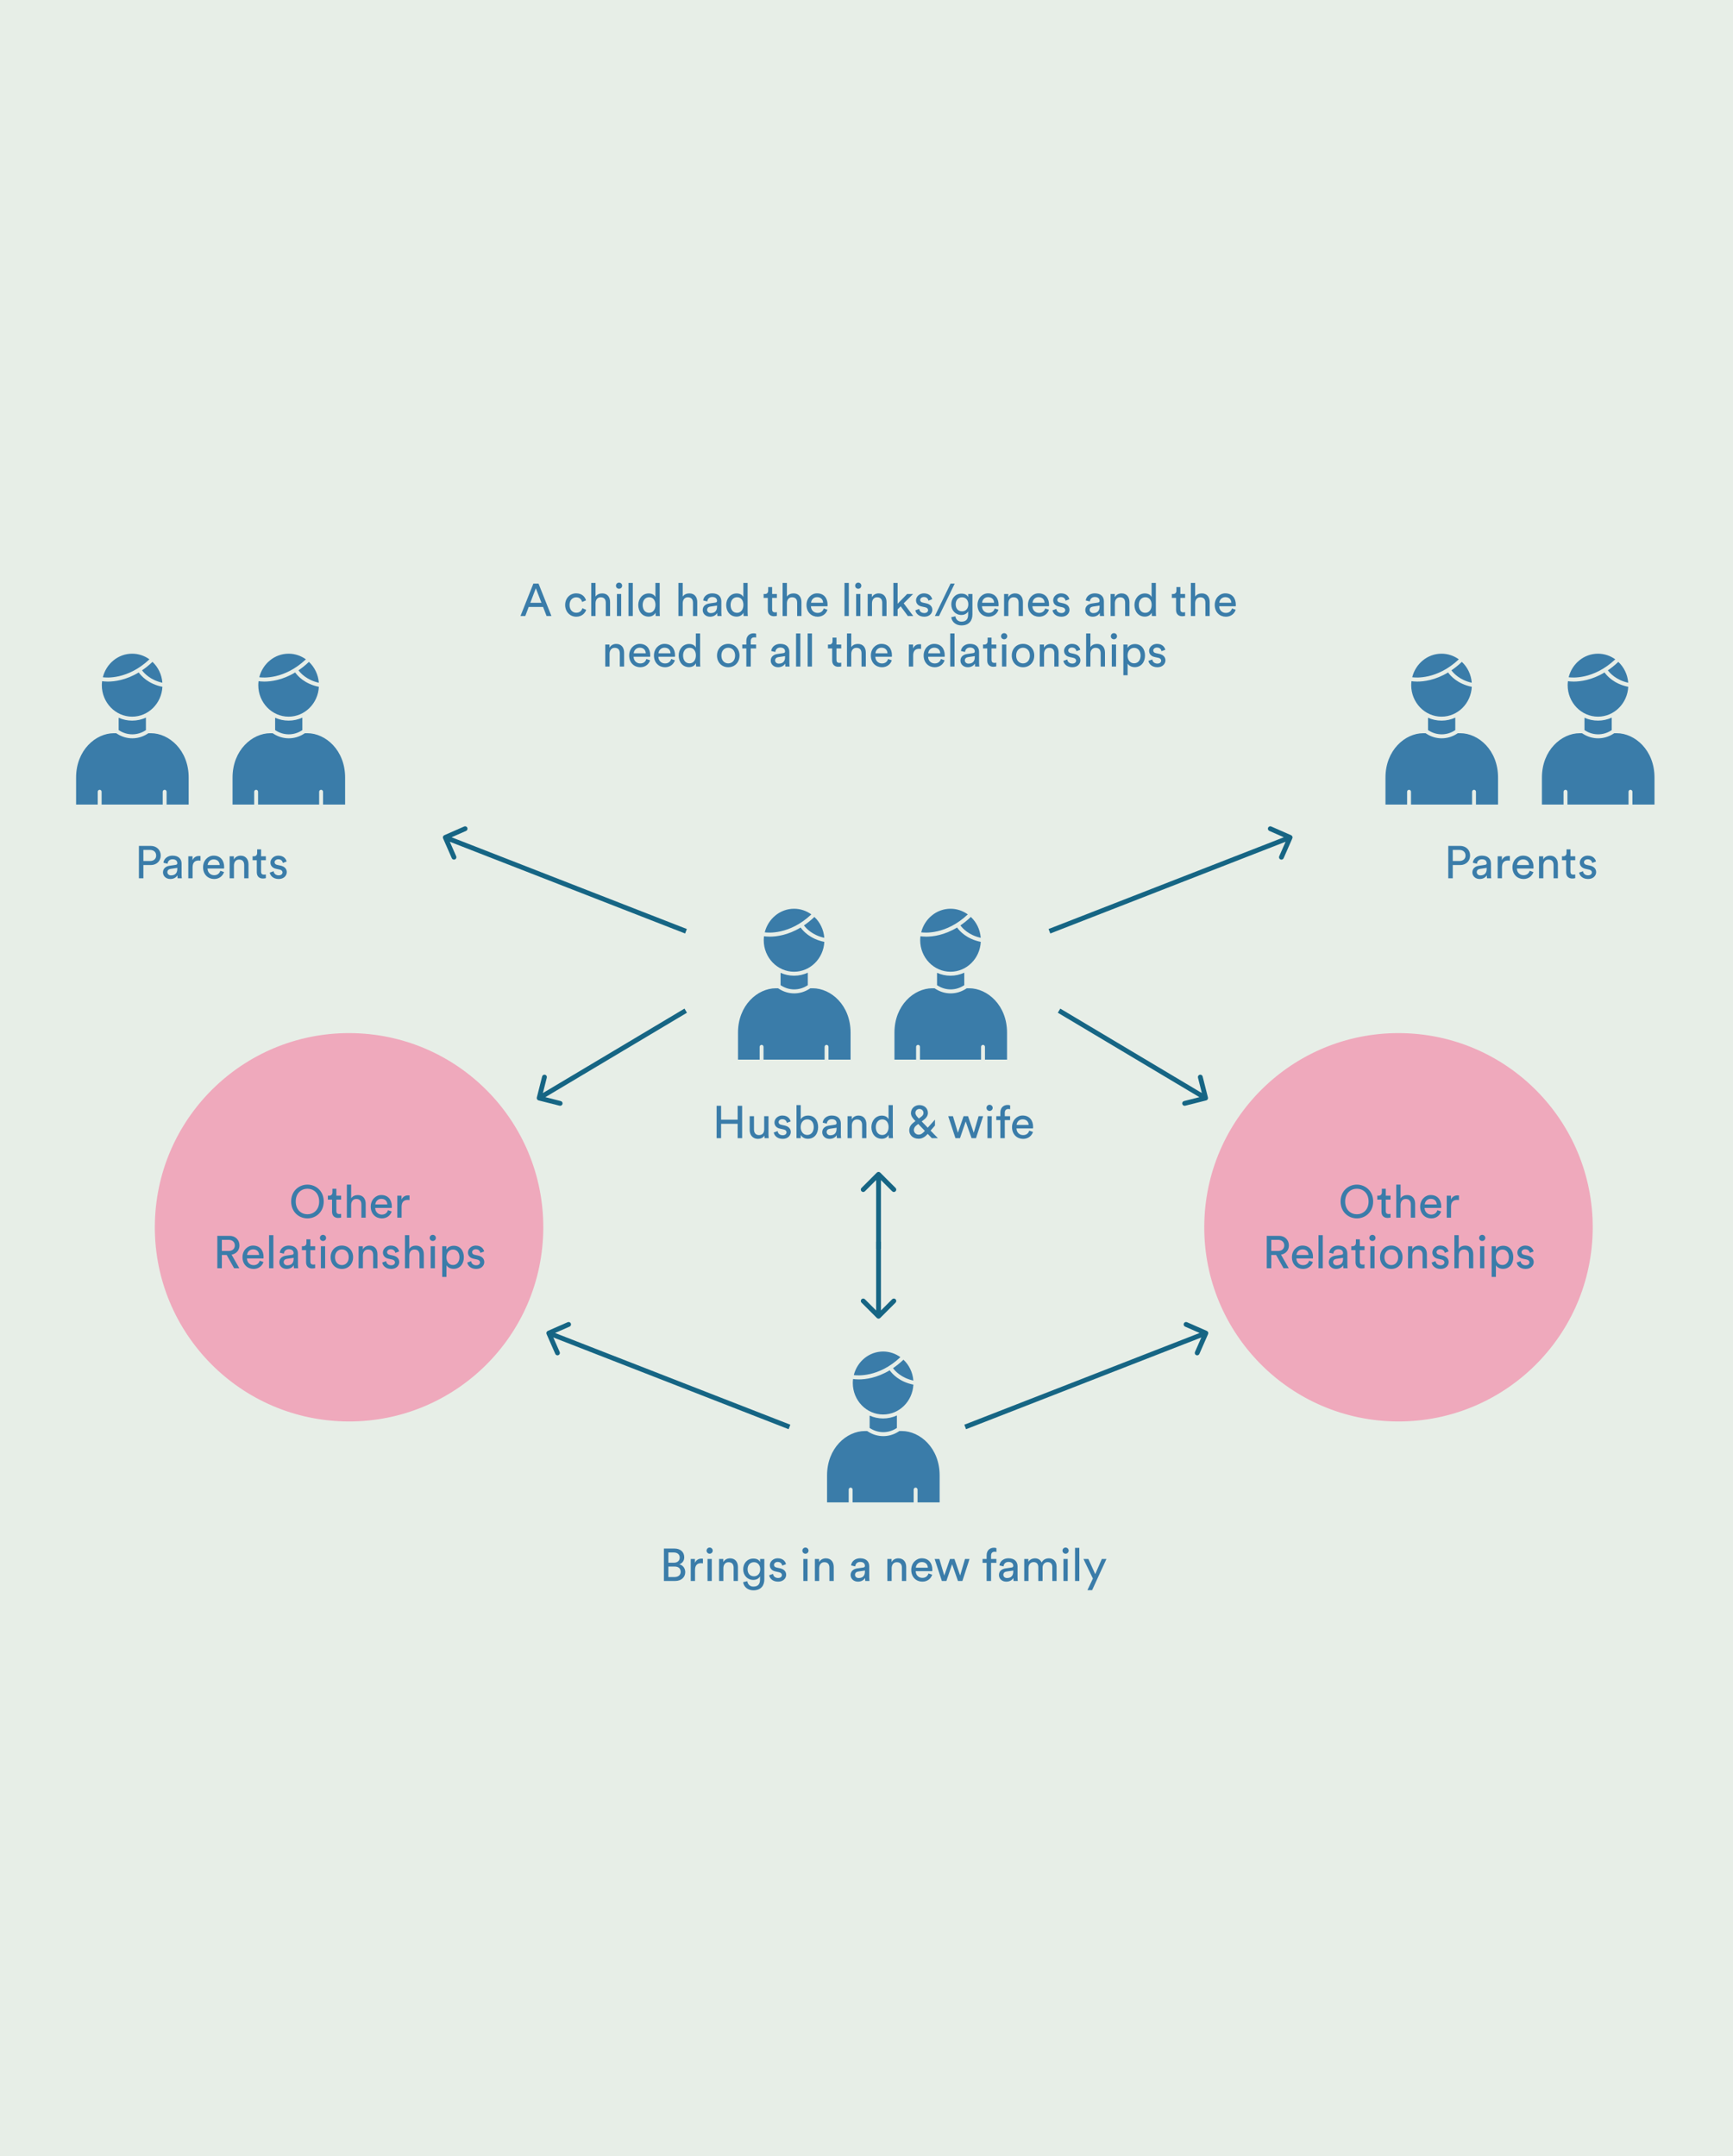 <svg width="720" height="896" viewBox="0 0 720 896" fill="none" xmlns="http://www.w3.org/2000/svg">
<rect width="720" height="896" fill="#E7EEE7"/>
<path d="M338.346 381.046C340.67 383.229 342.205 386.29 342.46 389.725C337.462 388.621 334.889 385.758 334.015 384.569C335.428 383.609 336.871 382.464 338.318 381.085C338.33 381.074 338.335 381.058 338.346 381.046ZM329.907 377.651C332.575 377.651 335.047 378.522 337.086 379.996C328.003 388.562 318.977 387.629 317.725 387.449C319.135 381.823 324.054 377.651 329.907 377.651ZM317.307 390.737C317.307 390.172 317.353 389.619 317.42 389.073C317.747 389.128 318.578 389.241 319.805 389.241C322.577 389.241 327.33 388.648 332.636 385.452C333.621 386.848 336.57 390.231 342.476 391.413C342.133 398.313 336.636 403.822 329.907 403.822C322.959 403.823 317.307 397.952 317.307 390.737ZM329.907 405.474C331.94 405.474 333.87 405.023 335.62 404.223V409.415L335.37 409.574C332.054 411.685 327.93 411.696 324.606 409.603L324.303 409.412V404.277C326.025 405.045 327.918 405.474 329.907 405.474ZM353.384 440.349H344.212V435.035C344.212 434.579 343.85 434.209 343.404 434.209C342.958 434.209 342.596 434.579 342.596 435.035V440.349H317.22V435.035C317.22 434.579 316.858 434.209 316.412 434.209C315.966 434.209 315.604 434.579 315.604 435.035V440.349H306.616V429.122C306.616 417.742 314.772 410.698 322.329 410.698H323.267L323.759 411.008C325.676 412.215 327.821 412.818 329.966 412.818C332.132 412.818 334.298 412.204 336.227 410.975L336.661 410.698H337.677C345.231 410.698 353.384 417.74 353.384 429.116V440.349H353.384Z" fill="#3A7CA9"/>
<path d="M403.346 381.046C405.67 383.229 407.205 386.29 407.46 389.725C402.462 388.621 399.889 385.758 399.015 384.569C400.428 383.609 401.871 382.464 403.318 381.085C403.33 381.074 403.335 381.058 403.346 381.046ZM394.907 377.651C397.575 377.651 400.047 378.522 402.086 379.996C393.003 388.562 383.977 387.629 382.725 387.449C384.135 381.823 389.054 377.651 394.907 377.651ZM382.307 390.737C382.307 390.172 382.353 389.619 382.42 389.073C382.747 389.128 383.578 389.241 384.805 389.241C387.577 389.241 392.33 388.648 397.636 385.452C398.621 386.848 401.57 390.231 407.476 391.413C407.133 398.313 401.636 403.822 394.907 403.822C387.959 403.823 382.307 397.952 382.307 390.737ZM394.907 405.474C396.94 405.474 398.87 405.023 400.62 404.223V409.415L400.37 409.574C397.054 411.685 392.93 411.696 389.606 409.603L389.303 409.412V404.277C391.025 405.045 392.918 405.474 394.907 405.474ZM418.384 440.349H409.212V435.035C409.212 434.579 408.85 434.209 408.404 434.209C407.958 434.209 407.596 434.579 407.596 435.035V440.349H382.22V435.035C382.22 434.579 381.858 434.209 381.412 434.209C380.966 434.209 380.604 434.579 380.604 435.035V440.349H371.616V429.122C371.616 417.742 379.772 410.698 387.329 410.698H388.267L388.759 411.008C390.676 412.215 392.821 412.818 394.966 412.818C397.132 412.818 399.298 412.204 401.227 410.975L401.661 410.698H402.677C410.231 410.698 418.384 417.74 418.384 429.116V440.349H418.384Z" fill="#3A7CA9"/>
<path d="M147.384 429.362C102.836 428.057 65.666 463.113 64.362 507.66C63.057 552.208 98.113 589.378 142.66 590.682C187.208 591.987 224.378 556.931 225.682 512.384C226.987 467.836 191.931 430.666 147.384 429.362Z" fill="#EFA9BC"/>
<path d="M583.384 429.362C538.836 428.057 501.666 463.113 500.362 507.66C499.057 552.208 534.113 589.378 578.66 590.682C623.208 591.987 660.378 556.931 661.682 512.384C662.987 467.836 627.931 430.666 583.384 429.362Z" fill="#EFA9BC"/>
<path d="M122.869 499.299C122.869 495.784 125.225 493.998 127.733 493.998C130.241 493.998 132.597 495.784 132.597 499.299C132.597 502.814 130.241 504.619 127.733 504.619C125.225 504.619 122.869 502.814 122.869 499.299ZM120.969 499.299C120.969 503.802 124.351 506.329 127.733 506.329C131.115 506.329 134.497 503.802 134.497 499.299C134.497 494.796 131.115 492.288 127.733 492.288C124.351 492.288 120.969 494.796 120.969 499.299ZM139.744 494.017H138.11V495.499C138.11 496.297 137.692 496.905 136.704 496.905H136.21V498.52H137.958V503.536C137.958 505.189 138.946 506.139 140.504 506.139C141.112 506.139 141.568 506.025 141.72 505.968V504.448C141.568 504.486 141.245 504.524 141.017 504.524C140.086 504.524 139.744 504.106 139.744 503.27V498.52H141.72V496.905H139.744V494.017ZM145.889 500.667C145.927 499.318 146.649 498.254 148.017 498.254C149.613 498.254 150.145 499.28 150.145 500.553V506.044H151.931V500.249C151.931 498.216 150.848 496.639 148.663 496.639C147.618 496.639 146.554 497 145.889 497.969V492.288H144.103V506.044H145.889V500.667ZM155.931 500.534C156.007 499.356 156.919 498.197 158.42 498.197C160.035 498.197 160.89 499.223 160.928 500.534H155.931ZM161.194 502.909C160.852 503.935 160.111 504.752 158.629 504.752C157.09 504.752 155.912 503.612 155.874 501.978H162.752C162.771 501.864 162.79 501.636 162.79 501.408C162.79 498.558 161.213 496.62 158.401 496.62C156.102 496.62 154.031 498.577 154.031 501.446C154.031 504.543 156.178 506.329 158.629 506.329C160.757 506.329 162.22 505.056 162.733 503.441L161.194 502.909ZM170.143 496.81C170.048 496.791 169.801 496.753 169.554 496.753C168.623 496.753 167.483 497.095 166.818 498.501V496.905H165.07V506.044H166.856V501.465C166.856 499.451 167.863 498.653 169.364 498.653C169.611 498.653 169.877 498.672 170.143 498.71V496.81ZM97.263 527.044H99.429L96.218 521.401C98.251 521.021 99.486 519.52 99.486 517.582C99.486 515.359 97.909 513.573 95.363 513.573H90.29V527.044H92.171V521.534H94.185L97.263 527.044ZM92.171 519.862V515.245H95.021C96.541 515.245 97.567 516.157 97.567 517.582C97.567 518.969 96.541 519.862 95.021 519.862H92.171ZM102.652 521.534C102.728 520.356 103.64 519.197 105.141 519.197C106.756 519.197 107.611 520.223 107.649 521.534H102.652ZM107.915 523.909C107.573 524.935 106.832 525.752 105.35 525.752C103.811 525.752 102.633 524.612 102.595 522.978H109.473C109.492 522.864 109.511 522.636 109.511 522.408C109.511 519.558 107.934 517.62 105.122 517.62C102.823 517.62 100.752 519.577 100.752 522.446C100.752 525.543 102.899 527.329 105.35 527.329C107.478 527.329 108.941 526.056 109.454 524.441L107.915 523.909ZM113.577 527.044V513.288H111.791V527.044H113.577ZM116.045 524.593C116.045 526.037 117.242 527.329 119.104 527.329C120.738 527.329 121.65 526.455 122.049 525.809C122.049 526.474 122.106 526.816 122.144 527.044H123.892C123.854 526.816 123.778 526.341 123.778 525.543V520.964C123.778 519.178 122.714 517.62 119.978 517.62C118.002 517.62 116.425 518.836 116.235 520.584L117.945 520.983C118.059 519.919 118.762 519.14 120.016 519.14C121.403 519.14 121.992 519.881 121.992 520.774C121.992 521.097 121.84 521.382 121.289 521.458L118.819 521.819C117.242 522.047 116.045 522.959 116.045 524.593ZM119.351 525.828C118.439 525.828 117.869 525.182 117.869 524.498C117.869 523.681 118.439 523.244 119.199 523.13L121.992 522.712V523.13C121.992 525.125 120.814 525.828 119.351 525.828ZM128.954 515.017H127.32V516.499C127.32 517.297 126.902 517.905 125.914 517.905H125.42V519.52H127.168V524.536C127.168 526.189 128.156 527.139 129.714 527.139C130.322 527.139 130.778 527.025 130.93 526.968V525.448C130.778 525.486 130.455 525.524 130.227 525.524C129.296 525.524 128.954 525.106 128.954 524.27V519.52H130.93V517.905H128.954V515.017ZM135.081 527.044V517.905H133.314V527.044H135.081ZM132.915 514.447C132.915 515.15 133.485 515.72 134.188 515.72C134.91 515.72 135.48 515.15 135.48 514.447C135.48 513.725 134.91 513.155 134.188 513.155C133.485 513.155 132.915 513.725 132.915 514.447ZM142.034 525.733C140.514 525.733 139.184 524.593 139.184 522.465C139.184 520.356 140.514 519.216 142.034 519.216C143.554 519.216 144.884 520.356 144.884 522.465C144.884 524.593 143.554 525.733 142.034 525.733ZM142.034 517.62C139.298 517.62 137.36 519.691 137.36 522.465C137.36 525.258 139.298 527.329 142.034 527.329C144.77 527.329 146.708 525.258 146.708 522.465C146.708 519.691 144.77 517.62 142.034 517.62ZM150.779 521.762C150.779 520.375 151.501 519.254 152.907 519.254C154.503 519.254 155.035 520.28 155.035 521.553V527.044H156.821V521.249C156.821 519.216 155.738 517.639 153.553 517.639C152.489 517.639 151.406 518.076 150.741 519.216V517.905H148.993V527.044H150.779V521.762ZM158.807 524.669C158.959 525.714 160.023 527.329 162.531 527.329C164.792 527.329 165.875 525.79 165.875 524.498C165.875 523.149 165.001 522.142 163.348 521.781L161.866 521.458C161.163 521.306 160.821 520.907 160.821 520.356C160.821 519.729 161.429 519.14 162.341 519.14C163.785 519.14 164.165 520.185 164.241 520.66L165.818 520.071C165.628 519.254 164.849 517.62 162.341 517.62C160.555 517.62 159.092 518.95 159.092 520.508C159.092 521.8 159.947 522.769 161.372 523.073L162.93 523.415C163.69 523.586 164.108 524.023 164.108 524.593C164.108 525.239 163.557 525.809 162.55 525.809C161.258 525.809 160.536 525.049 160.422 524.099L158.807 524.669ZM170.038 521.667C170.076 520.318 170.798 519.254 172.166 519.254C173.762 519.254 174.294 520.28 174.294 521.553V527.044H176.08V521.249C176.08 519.216 174.997 517.639 172.812 517.639C171.767 517.639 170.703 518 170.038 518.969V513.288H168.252V527.044H170.038V521.667ZM180.688 527.044V517.905H178.921V527.044H180.688ZM178.522 514.447C178.522 515.15 179.092 515.72 179.795 515.72C180.517 515.72 181.087 515.15 181.087 514.447C181.087 513.725 180.517 513.155 179.795 513.155C179.092 513.155 178.522 513.725 178.522 514.447ZM185.494 530.654V525.809C185.988 526.626 187.052 527.291 188.458 527.291C191.137 527.291 192.714 525.182 192.714 522.465C192.714 519.805 191.251 517.696 188.515 517.696C187.033 517.696 185.95 518.418 185.456 519.33V517.905H183.727V530.654H185.494ZM190.89 522.465C190.89 524.346 189.845 525.695 188.192 525.695C186.558 525.695 185.475 524.346 185.475 522.465C185.475 520.641 186.558 519.273 188.192 519.273C189.864 519.273 190.89 520.641 190.89 522.465ZM194.135 524.669C194.287 525.714 195.351 527.329 197.859 527.329C200.12 527.329 201.203 525.79 201.203 524.498C201.203 523.149 200.329 522.142 198.676 521.781L197.194 521.458C196.491 521.306 196.149 520.907 196.149 520.356C196.149 519.729 196.757 519.14 197.669 519.14C199.113 519.14 199.493 520.185 199.569 520.66L201.146 520.071C200.956 519.254 200.177 517.62 197.669 517.62C195.883 517.62 194.42 518.95 194.42 520.508C194.42 521.8 195.275 522.769 196.7 523.073L198.258 523.415C199.018 523.586 199.436 524.023 199.436 524.593C199.436 525.239 198.885 525.809 197.878 525.809C196.586 525.809 195.864 525.049 195.75 524.099L194.135 524.669Z" fill="#3A7CA9"/>
<path d="M308.33 473V459.529H306.468V465.286H299.59V459.529H297.728V473H299.59V467.015H306.468V473H308.33ZM317.588 471.898C317.588 472.278 317.626 472.791 317.664 473H319.374C319.336 472.677 319.279 472.031 319.279 471.309V463.861H317.493V469.371C317.493 470.758 316.771 471.708 315.327 471.708C313.826 471.708 313.256 470.606 313.256 469.352V463.861H311.47V469.618C311.47 471.689 312.762 473.285 314.89 473.285C315.954 473.285 317.094 472.848 317.588 471.898ZM321.472 470.625C321.624 471.67 322.688 473.285 325.196 473.285C327.457 473.285 328.54 471.746 328.54 470.454C328.54 469.105 327.666 468.098 326.013 467.737L324.531 467.414C323.828 467.262 323.486 466.863 323.486 466.312C323.486 465.685 324.094 465.096 325.006 465.096C326.45 465.096 326.83 466.141 326.906 466.616L328.483 466.027C328.293 465.21 327.514 463.576 325.006 463.576C323.22 463.576 321.757 464.906 321.757 466.464C321.757 467.756 322.612 468.725 324.037 469.029L325.595 469.371C326.355 469.542 326.773 469.979 326.773 470.549C326.773 471.195 326.222 471.765 325.215 471.765C323.923 471.765 323.201 471.005 323.087 470.055L321.472 470.625ZM332.684 473V471.67C333.254 472.658 334.299 473.247 335.648 473.247C338.365 473.247 339.904 471.1 339.904 468.383C339.904 465.723 338.479 463.595 335.705 463.595C334.185 463.595 333.121 464.336 332.684 465.153V459.244H330.917V473H332.684ZM338.08 468.383C338.08 470.359 337.016 471.651 335.382 471.651C333.805 471.651 332.665 470.359 332.665 468.383C332.665 466.407 333.805 465.172 335.382 465.172C337.035 465.172 338.08 466.407 338.08 468.383ZM341.61 470.549C341.61 471.993 342.807 473.285 344.669 473.285C346.303 473.285 347.215 472.411 347.614 471.765C347.614 472.43 347.671 472.772 347.709 473H349.457C349.419 472.772 349.343 472.297 349.343 471.499V466.92C349.343 465.134 348.279 463.576 345.543 463.576C343.567 463.576 341.99 464.792 341.8 466.54L343.51 466.939C343.624 465.875 344.327 465.096 345.581 465.096C346.968 465.096 347.557 465.837 347.557 466.73C347.557 467.053 347.405 467.338 346.854 467.414L344.384 467.775C342.807 468.003 341.61 468.915 341.61 470.549ZM344.916 471.784C344.004 471.784 343.434 471.138 343.434 470.454C343.434 469.637 344.004 469.2 344.764 469.086L347.557 468.668V469.086C347.557 471.081 346.379 471.784 344.916 471.784ZM353.911 467.718C353.911 466.331 354.633 465.21 356.039 465.21C357.635 465.21 358.167 466.236 358.167 467.509V473H359.953V467.205C359.953 465.172 358.87 463.595 356.685 463.595C355.621 463.595 354.538 464.032 353.873 465.172V463.861H352.125V473H353.911V467.718ZM363.858 468.402C363.858 466.521 364.922 465.191 366.556 465.191C368.19 465.191 369.178 466.483 369.178 468.364C369.178 470.245 368.171 471.67 366.537 471.67C364.827 471.67 363.858 470.283 363.858 468.402ZM369.197 471.765C369.197 472.316 369.254 472.791 369.292 473H371.021C371.002 472.848 370.926 472.183 370.926 471.309V459.244H369.159V465.153C368.855 464.412 367.981 463.614 366.366 463.614C363.782 463.614 362.034 465.818 362.034 468.402C362.034 471.119 363.687 473.247 366.366 473.247C367.791 473.247 368.76 472.487 369.197 471.613V471.765ZM387.15 473H389.677L386.618 469.846L388.442 467.737V465.286L385.44 468.63L382.932 466.027L383.616 465.514C384.566 464.811 385.516 463.861 385.516 462.531C385.516 460.517 383.977 459.244 381.944 459.244C380.272 459.244 378.467 460.422 378.467 462.607C378.467 463.918 379.455 464.944 380.082 465.609L380.329 465.875L380.139 466.027C378.714 467.091 377.764 468.041 377.764 469.789C377.764 471.518 379.113 473.228 381.659 473.228C383.16 473.228 384.338 472.449 385.44 471.214L387.15 473ZM381.678 471.518C380.443 471.518 379.683 470.549 379.683 469.637C379.683 468.706 380.177 468.098 380.823 467.604L381.507 467.091L384.243 469.96L384.186 470.036C383.445 470.853 382.704 471.518 381.678 471.518ZM380.31 462.493C380.31 461.429 381.184 460.84 381.963 460.84C382.951 460.84 383.673 461.581 383.673 462.474C383.673 463.044 383.464 463.557 382.666 464.146L381.754 464.83L381.336 464.374C380.899 463.918 380.31 463.253 380.31 462.493ZM400.34 463.861L397.965 470.739L395.913 463.861H393.956L396.958 473H398.839L401.214 466.046L403.646 473H405.489L408.453 463.861H406.572L404.558 470.739L402.183 463.861H400.34ZM412.024 473V463.861H410.257V473H412.024ZM409.858 460.403C409.858 461.106 410.428 461.676 411.131 461.676C411.853 461.676 412.423 461.106 412.423 460.403C412.423 459.681 411.853 459.111 411.131 459.111C410.428 459.111 409.858 459.681 409.858 460.403ZM419.661 465.476V463.861H417.457V462.417C417.457 461.163 418.274 460.859 418.901 460.859C419.357 460.859 419.585 460.935 419.68 460.973V459.377C419.604 459.32 419.224 459.187 418.616 459.187C416.963 459.187 415.614 460.289 415.614 462.322V463.861H413.923V465.476H415.614V473H417.457V465.476H419.661ZM422.364 467.49C422.44 466.312 423.352 465.153 424.853 465.153C426.468 465.153 427.323 466.179 427.361 467.49H422.364ZM427.627 469.865C427.285 470.891 426.544 471.708 425.062 471.708C423.523 471.708 422.345 470.568 422.307 468.934H429.185C429.204 468.82 429.223 468.592 429.223 468.364C429.223 465.514 427.646 463.576 424.834 463.576C422.535 463.576 420.464 465.533 420.464 468.402C420.464 471.499 422.611 473.285 425.062 473.285C427.19 473.285 428.653 472.012 429.166 470.397L427.627 469.865Z" fill="#3A7CA9"/>
<path d="M275.825 643.529V657H280.537C283.007 657 284.698 655.461 284.698 653.333C284.698 651.832 283.805 650.464 282.266 650.084C283.444 649.647 284.28 648.621 284.28 647.177C284.28 645.049 282.779 643.529 280.214 643.529H275.825ZM277.687 649.419V645.163H279.929C281.468 645.163 282.399 645.999 282.399 647.272C282.399 648.526 281.506 649.419 280.005 649.419H277.687ZM277.687 655.366V651.015H280.347C281.981 651.015 282.798 651.927 282.798 653.219C282.798 654.53 281.772 655.366 280.271 655.366H277.687ZM292.045 647.766C291.95 647.747 291.703 647.709 291.456 647.709C290.525 647.709 289.385 648.051 288.72 649.457V647.861H286.972V657H288.758V652.421C288.758 650.407 289.765 649.609 291.266 649.609C291.513 649.609 291.779 649.628 292.045 649.666V647.766ZM295.716 657V647.861H293.949V657H295.716ZM293.55 644.403C293.55 645.106 294.12 645.676 294.823 645.676C295.545 645.676 296.115 645.106 296.115 644.403C296.115 643.681 295.545 643.111 294.823 643.111C294.12 643.111 293.55 643.681 293.55 644.403ZM300.54 651.718C300.54 650.331 301.262 649.21 302.668 649.21C304.264 649.21 304.796 650.236 304.796 651.509V657H306.582V651.205C306.582 649.172 305.499 647.595 303.314 647.595C302.25 647.595 301.167 648.032 300.502 649.172V647.861H298.754V657H300.54V651.718ZM308.758 657.494C308.986 659.451 310.696 660.895 312.976 660.895C316.415 660.895 317.555 658.634 317.555 656.316V647.861H315.788V649.134C315.332 648.222 314.382 647.69 312.976 647.69C310.468 647.69 308.777 649.666 308.777 652.136C308.777 654.72 310.544 656.563 312.976 656.563C314.344 656.563 315.332 655.898 315.769 655.062V656.373C315.769 658.349 314.895 659.337 312.976 659.337C311.589 659.337 310.62 658.368 310.487 657.095L308.758 657.494ZM313.242 655.062C311.627 655.062 310.601 653.922 310.601 652.136C310.601 650.369 311.665 649.21 313.242 649.21C314.781 649.21 315.845 650.369 315.845 652.136C315.845 653.903 314.781 655.062 313.242 655.062ZM319.553 654.625C319.705 655.67 320.769 657.285 323.277 657.285C325.538 657.285 326.621 655.746 326.621 654.454C326.621 653.105 325.747 652.098 324.094 651.737L322.612 651.414C321.909 651.262 321.567 650.863 321.567 650.312C321.567 649.685 322.175 649.096 323.087 649.096C324.531 649.096 324.911 650.141 324.987 650.616L326.564 650.027C326.374 649.21 325.595 647.576 323.087 647.576C321.301 647.576 319.838 648.906 319.838 650.464C319.838 651.756 320.693 652.725 322.118 653.029L323.676 653.371C324.436 653.542 324.854 653.979 324.854 654.549C324.854 655.195 324.303 655.765 323.296 655.765C322.004 655.765 321.282 655.005 321.168 654.055L319.553 654.625ZM335.516 657V647.861H333.749V657H335.516ZM333.35 644.403C333.35 645.106 333.92 645.676 334.623 645.676C335.345 645.676 335.915 645.106 335.915 644.403C335.915 643.681 335.345 643.111 334.623 643.111C333.92 643.111 333.35 643.681 333.35 644.403ZM340.34 651.718C340.34 650.331 341.062 649.21 342.468 649.21C344.064 649.21 344.596 650.236 344.596 651.509V657H346.382V651.205C346.382 649.172 345.299 647.595 343.114 647.595C342.05 647.595 340.967 648.032 340.302 649.172V647.861H338.554V657H340.34V651.718ZM353.403 654.549C353.403 655.993 354.6 657.285 356.462 657.285C358.096 657.285 359.008 656.411 359.407 655.765C359.407 656.43 359.464 656.772 359.502 657H361.25C361.212 656.772 361.136 656.297 361.136 655.499V650.92C361.136 649.134 360.072 647.576 357.336 647.576C355.36 647.576 353.783 648.792 353.593 650.54L355.303 650.939C355.417 649.875 356.12 649.096 357.374 649.096C358.761 649.096 359.35 649.837 359.35 650.73C359.35 651.053 359.198 651.338 358.647 651.414L356.177 651.775C354.6 652.003 353.403 652.915 353.403 654.549ZM356.709 655.784C355.797 655.784 355.227 655.138 355.227 654.454C355.227 653.637 355.797 653.2 356.557 653.086L359.35 652.668V653.086C359.35 655.081 358.172 655.784 356.709 655.784ZM370.454 651.718C370.454 650.331 371.176 649.21 372.582 649.21C374.178 649.21 374.71 650.236 374.71 651.509V657H376.496V651.205C376.496 649.172 375.413 647.595 373.228 647.595C372.164 647.595 371.081 648.032 370.416 649.172V647.861H368.668V657H370.454V651.718ZM380.496 651.49C380.572 650.312 381.484 649.153 382.985 649.153C384.6 649.153 385.455 650.179 385.493 651.49H380.496ZM385.759 653.865C385.417 654.891 384.676 655.708 383.194 655.708C381.655 655.708 380.477 654.568 380.439 652.934H387.317C387.336 652.82 387.355 652.592 387.355 652.364C387.355 649.514 385.778 647.576 382.966 647.576C380.667 647.576 378.596 649.533 378.596 652.402C378.596 655.499 380.743 657.285 383.194 657.285C385.322 657.285 386.785 656.012 387.298 654.397L385.759 653.865ZM394.691 647.861L392.316 654.739L390.264 647.861H388.307L391.309 657H393.19L395.565 650.046L397.997 657H399.84L402.804 647.861H400.923L398.909 654.739L396.534 647.861H394.691ZM413.957 649.476V647.861H411.753V646.417C411.753 645.163 412.57 644.859 413.197 644.859C413.653 644.859 413.881 644.935 413.976 644.973V643.377C413.9 643.32 413.52 643.187 412.912 643.187C411.259 643.187 409.91 644.289 409.91 646.322V647.861H408.219V649.476H409.91V657H411.753V649.476H413.957ZM415.023 654.549C415.023 655.993 416.22 657.285 418.082 657.285C419.716 657.285 420.628 656.411 421.027 655.765C421.027 656.43 421.084 656.772 421.122 657H422.87C422.832 656.772 422.756 656.297 422.756 655.499V650.92C422.756 649.134 421.692 647.576 418.956 647.576C416.98 647.576 415.403 648.792 415.213 650.54L416.923 650.939C417.037 649.875 417.74 649.096 418.994 649.096C420.381 649.096 420.97 649.837 420.97 650.73C420.97 651.053 420.818 651.338 420.267 651.414L417.797 651.775C416.22 652.003 415.023 652.915 415.023 654.549ZM418.329 655.784C417.417 655.784 416.847 655.138 416.847 654.454C416.847 653.637 417.417 653.2 418.177 653.086L420.97 652.668V653.086C420.97 655.081 419.792 655.784 418.329 655.784ZM427.306 657V651.49C427.306 650.122 428.161 649.172 429.434 649.172C430.802 649.172 431.372 650.084 431.372 651.262V657H433.158V651.471C433.158 650.16 434.013 649.172 435.267 649.172C436.616 649.172 437.205 650.065 437.205 651.262V657H438.972V651.072C438.972 648.678 437.414 647.595 435.818 647.595C434.659 647.595 433.481 648.013 432.759 649.324C432.265 648.146 431.163 647.595 430.023 647.595C428.959 647.595 427.819 648.07 427.249 649.077V647.861H425.539V657H427.306ZM443.597 657V647.861H441.83V657H443.597ZM441.431 644.403C441.431 645.106 442.001 645.676 442.704 645.676C443.426 645.676 443.996 645.106 443.996 644.403C443.996 643.681 443.426 643.111 442.704 643.111C442.001 643.111 441.431 643.681 441.431 644.403ZM448.421 657V643.244H446.635V657H448.421ZM453.739 660.819L459.686 647.861H457.767L455.031 654.169L452.181 647.861H450.129L454.062 655.993L451.782 660.819H453.739Z" fill="#3A7CA9"/>
<path d="M227.086 256H229.1L223.742 242.529H221.595L216.237 256H218.232L219.657 252.238H225.623L227.086 256ZM222.621 244.467L224.958 250.509H220.322L222.621 244.467ZM239.403 248.229C240.961 248.229 241.626 249.274 241.854 250.167L243.469 249.483C243.089 248.096 241.835 246.576 239.403 246.576C236.8 246.576 234.805 248.571 234.805 251.421C234.805 254.195 236.762 256.285 239.422 256.285C241.797 256.285 243.108 254.746 243.545 253.435L241.968 252.751C241.759 253.473 241.132 254.632 239.422 254.632C237.94 254.632 236.629 253.511 236.629 251.421C236.629 249.293 237.959 248.229 239.403 248.229ZM247.427 250.623C247.465 249.274 248.187 248.21 249.555 248.21C251.151 248.21 251.683 249.236 251.683 250.509V256H253.469V250.205C253.469 248.172 252.386 246.595 250.201 246.595C249.156 246.595 248.092 246.956 247.427 247.925V242.244H245.641V256H247.427V250.623ZM258.077 256V246.861H256.31V256H258.077ZM255.911 243.403C255.911 244.106 256.481 244.676 257.184 244.676C257.906 244.676 258.476 244.106 258.476 243.403C258.476 242.681 257.906 242.111 257.184 242.111C256.481 242.111 255.911 242.681 255.911 243.403ZM262.901 256V242.244H261.115V256H262.901ZM267.003 251.402C267.003 249.521 268.067 248.191 269.701 248.191C271.335 248.191 272.323 249.483 272.323 251.364C272.323 253.245 271.316 254.67 269.682 254.67C267.972 254.67 267.003 253.283 267.003 251.402ZM272.342 254.765C272.342 255.316 272.399 255.791 272.437 256H274.166C274.147 255.848 274.071 255.183 274.071 254.309V242.244H272.304V248.153C272 247.412 271.126 246.614 269.511 246.614C266.927 246.614 265.179 248.818 265.179 251.402C265.179 254.119 266.832 256.247 269.511 256.247C270.936 256.247 271.905 255.487 272.342 254.613V254.765ZM283.645 250.623C283.683 249.274 284.405 248.21 285.773 248.21C287.369 248.21 287.901 249.236 287.901 250.509V256H289.687V250.205C289.687 248.172 288.604 246.595 286.419 246.595C285.374 246.595 284.31 246.956 283.645 247.925V242.244H281.859V256H283.645V250.623ZM291.958 253.549C291.958 254.993 293.155 256.285 295.017 256.285C296.651 256.285 297.563 255.411 297.962 254.765C297.962 255.43 298.019 255.772 298.057 256H299.805C299.767 255.772 299.691 255.297 299.691 254.499V249.92C299.691 248.134 298.627 246.576 295.891 246.576C293.915 246.576 292.338 247.792 292.148 249.54L293.858 249.939C293.972 248.875 294.675 248.096 295.929 248.096C297.316 248.096 297.905 248.837 297.905 249.73C297.905 250.053 297.753 250.338 297.202 250.414L294.732 250.775C293.155 251.003 291.958 251.915 291.958 253.549ZM295.264 254.784C294.352 254.784 293.782 254.138 293.782 253.454C293.782 252.637 294.352 252.2 295.112 252.086L297.905 251.668V252.086C297.905 254.081 296.727 254.784 295.264 254.784ZM303.538 251.402C303.538 249.521 304.602 248.191 306.236 248.191C307.87 248.191 308.858 249.483 308.858 251.364C308.858 253.245 307.851 254.67 306.217 254.67C304.507 254.67 303.538 253.283 303.538 251.402ZM308.877 254.765C308.877 255.316 308.934 255.791 308.972 256H310.701C310.682 255.848 310.606 255.183 310.606 254.309V242.244H308.839V248.153C308.535 247.412 307.661 246.614 306.046 246.614C303.462 246.614 301.714 248.818 301.714 251.402C301.714 254.119 303.367 256.247 306.046 256.247C307.471 256.247 308.44 255.487 308.877 254.613V254.765ZM320.788 243.973H319.154V245.455C319.154 246.253 318.736 246.861 317.748 246.861H317.254V248.476H319.002V253.492C319.002 255.145 319.99 256.095 321.548 256.095C322.156 256.095 322.612 255.981 322.764 255.924V254.404C322.612 254.442 322.289 254.48 322.061 254.48C321.13 254.48 320.788 254.062 320.788 253.226V248.476H322.764V246.861H320.788V243.973ZM326.933 250.623C326.971 249.274 327.693 248.21 329.061 248.21C330.657 248.21 331.189 249.236 331.189 250.509V256H332.975V250.205C332.975 248.172 331.892 246.595 329.707 246.595C328.662 246.595 327.598 246.956 326.933 247.925V242.244H325.147V256H326.933V250.623ZM336.975 250.49C337.051 249.312 337.963 248.153 339.464 248.153C341.079 248.153 341.934 249.179 341.972 250.49H336.975ZM342.238 252.865C341.896 253.891 341.155 254.708 339.673 254.708C338.134 254.708 336.956 253.568 336.918 251.934H343.796C343.815 251.82 343.834 251.592 343.834 251.364C343.834 248.514 342.257 246.576 339.445 246.576C337.146 246.576 335.075 248.533 335.075 251.402C335.075 254.499 337.222 256.285 339.673 256.285C341.801 256.285 343.264 255.012 343.777 253.397L342.238 252.865ZM352.65 256V242.244H350.864V256H352.65ZM357.455 256V246.861H355.688V256H357.455ZM355.289 243.403C355.289 244.106 355.859 244.676 356.562 244.676C357.284 244.676 357.854 244.106 357.854 243.403C357.854 242.681 357.284 242.111 356.562 242.111C355.859 242.111 355.289 242.681 355.289 243.403ZM362.28 250.718C362.28 249.331 363.002 248.21 364.408 248.21C366.004 248.21 366.536 249.236 366.536 250.509V256H368.322V250.205C368.322 248.172 367.239 246.595 365.054 246.595C363.99 246.595 362.907 247.032 362.242 248.172V246.861H360.494V256H362.28V250.718ZM379.352 246.861H376.882L372.93 250.908V242.244H371.163V256H372.93V253.245L374.203 251.972L377.186 256H379.428L375.457 250.718L379.352 246.861ZM380.29 253.625C380.442 254.67 381.506 256.285 384.014 256.285C386.275 256.285 387.358 254.746 387.358 253.454C387.358 252.105 386.484 251.098 384.831 250.737L383.349 250.414C382.646 250.262 382.304 249.863 382.304 249.312C382.304 248.685 382.912 248.096 383.824 248.096C385.268 248.096 385.648 249.141 385.724 249.616L387.301 249.027C387.111 248.21 386.332 246.576 383.824 246.576C382.038 246.576 380.575 247.906 380.575 249.464C380.575 250.756 381.43 251.725 382.855 252.029L384.413 252.371C385.173 252.542 385.591 252.979 385.591 253.549C385.591 254.195 385.04 254.765 384.033 254.765C382.741 254.765 382.019 254.005 381.905 253.055L380.29 253.625ZM396.648 242.529H394.919L388.402 256H390.131L396.648 242.529ZM395.213 256.494C395.441 258.451 397.151 259.895 399.431 259.895C402.87 259.895 404.01 257.634 404.01 255.316V246.861H402.243V248.134C401.787 247.222 400.837 246.69 399.431 246.69C396.923 246.69 395.232 248.666 395.232 251.136C395.232 253.72 396.999 255.563 399.431 255.563C400.799 255.563 401.787 254.898 402.224 254.062V255.373C402.224 257.349 401.35 258.337 399.431 258.337C398.044 258.337 397.075 257.368 396.942 256.095L395.213 256.494ZM399.697 254.062C398.082 254.062 397.056 252.922 397.056 251.136C397.056 249.369 398.12 248.21 399.697 248.21C401.236 248.21 402.3 249.369 402.3 251.136C402.3 252.903 401.236 254.062 399.697 254.062ZM408.021 250.49C408.097 249.312 409.009 248.153 410.51 248.153C412.125 248.153 412.98 249.179 413.018 250.49H408.021ZM413.284 252.865C412.942 253.891 412.201 254.708 410.719 254.708C409.18 254.708 408.002 253.568 407.964 251.934H414.842C414.861 251.82 414.88 251.592 414.88 251.364C414.88 248.514 413.303 246.576 410.491 246.576C408.192 246.576 406.121 248.533 406.121 251.402C406.121 254.499 408.268 256.285 410.719 256.285C412.847 256.285 414.31 255.012 414.823 253.397L413.284 252.865ZM418.946 250.718C418.946 249.331 419.668 248.21 421.074 248.21C422.67 248.21 423.202 249.236 423.202 250.509V256H424.988V250.205C424.988 248.172 423.905 246.595 421.72 246.595C420.656 246.595 419.573 247.032 418.908 248.172V246.861H417.16V256H418.946V250.718ZM428.988 250.49C429.064 249.312 429.976 248.153 431.477 248.153C433.092 248.153 433.947 249.179 433.985 250.49H428.988ZM434.251 252.865C433.909 253.891 433.168 254.708 431.686 254.708C430.147 254.708 428.969 253.568 428.931 251.934H435.809C435.828 251.82 435.847 251.592 435.847 251.364C435.847 248.514 434.27 246.576 431.458 246.576C429.159 246.576 427.088 248.533 427.088 251.402C427.088 254.499 429.235 256.285 431.686 256.285C433.814 256.285 435.277 255.012 435.79 253.397L434.251 252.865ZM437.272 253.625C437.424 254.67 438.488 256.285 440.996 256.285C443.257 256.285 444.34 254.746 444.34 253.454C444.34 252.105 443.466 251.098 441.813 250.737L440.331 250.414C439.628 250.262 439.286 249.863 439.286 249.312C439.286 248.685 439.894 248.096 440.806 248.096C442.25 248.096 442.63 249.141 442.706 249.616L444.283 249.027C444.093 248.21 443.314 246.576 440.806 246.576C439.02 246.576 437.557 247.906 437.557 249.464C437.557 250.756 438.412 251.725 439.837 252.029L441.395 252.371C442.155 252.542 442.573 252.979 442.573 253.549C442.573 254.195 442.022 254.765 441.015 254.765C439.723 254.765 439.001 254.005 438.887 253.055L437.272 253.625ZM450.898 253.549C450.898 254.993 452.095 256.285 453.957 256.285C455.591 256.285 456.503 255.411 456.902 254.765C456.902 255.43 456.959 255.772 456.997 256H458.745C458.707 255.772 458.631 255.297 458.631 254.499V249.92C458.631 248.134 457.567 246.576 454.831 246.576C452.855 246.576 451.278 247.792 451.088 249.54L452.798 249.939C452.912 248.875 453.615 248.096 454.869 248.096C456.256 248.096 456.845 248.837 456.845 249.73C456.845 250.053 456.693 250.338 456.142 250.414L453.672 250.775C452.095 251.003 450.898 251.915 450.898 253.549ZM454.204 254.784C453.292 254.784 452.722 254.138 452.722 253.454C452.722 252.637 453.292 252.2 454.052 252.086L456.845 251.668V252.086C456.845 254.081 455.667 254.784 454.204 254.784ZM463.199 250.718C463.199 249.331 463.921 248.21 465.327 248.21C466.923 248.21 467.455 249.236 467.455 250.509V256H469.241V250.205C469.241 248.172 468.158 246.595 465.973 246.595C464.909 246.595 463.826 247.032 463.161 248.172V246.861H461.413V256H463.199V250.718ZM473.146 251.402C473.146 249.521 474.21 248.191 475.844 248.191C477.478 248.191 478.466 249.483 478.466 251.364C478.466 253.245 477.459 254.67 475.825 254.67C474.115 254.67 473.146 253.283 473.146 251.402ZM478.485 254.765C478.485 255.316 478.542 255.791 478.58 256H480.309C480.29 255.848 480.214 255.183 480.214 254.309V242.244H478.447V248.153C478.143 247.412 477.269 246.614 475.654 246.614C473.07 246.614 471.322 248.818 471.322 251.402C471.322 254.119 472.975 256.247 475.654 256.247C477.079 256.247 478.048 255.487 478.485 254.613V254.765ZM490.396 243.973H488.762V245.455C488.762 246.253 488.344 246.861 487.356 246.861H486.862V248.476H488.61V253.492C488.61 255.145 489.598 256.095 491.156 256.095C491.764 256.095 492.22 255.981 492.372 255.924V254.404C492.22 254.442 491.897 254.48 491.669 254.48C490.738 254.48 490.396 254.062 490.396 253.226V248.476H492.372V246.861H490.396V243.973ZM496.542 250.623C496.58 249.274 497.302 248.21 498.67 248.21C500.266 248.21 500.798 249.236 500.798 250.509V256H502.584V250.205C502.584 248.172 501.501 246.595 499.316 246.595C498.271 246.595 497.207 246.956 496.542 247.925V242.244H494.756V256H496.542V250.623ZM506.584 250.49C506.66 249.312 507.572 248.153 509.073 248.153C510.688 248.153 511.543 249.179 511.581 250.49H506.584ZM511.847 252.865C511.505 253.891 510.764 254.708 509.282 254.708C507.743 254.708 506.565 253.568 506.527 251.934H513.405C513.424 251.82 513.443 251.592 513.443 251.364C513.443 248.514 511.866 246.576 509.054 246.576C506.755 246.576 504.684 248.533 504.684 251.402C504.684 254.499 506.831 256.285 509.282 256.285C511.41 256.285 512.873 255.012 513.386 253.397L511.847 252.865ZM253.253 271.718C253.253 270.331 253.975 269.21 255.381 269.21C256.977 269.21 257.509 270.236 257.509 271.509V277H259.295V271.205C259.295 269.172 258.212 267.595 256.027 267.595C254.963 267.595 253.88 268.032 253.215 269.172V267.861H251.467V277H253.253V271.718ZM263.295 271.49C263.371 270.312 264.283 269.153 265.784 269.153C267.399 269.153 268.254 270.179 268.292 271.49H263.295ZM268.558 273.865C268.216 274.891 267.475 275.708 265.993 275.708C264.454 275.708 263.276 274.568 263.238 272.934H270.116C270.135 272.82 270.154 272.592 270.154 272.364C270.154 269.514 268.577 267.576 265.765 267.576C263.466 267.576 261.395 269.533 261.395 272.402C261.395 275.499 263.542 277.285 265.993 277.285C268.121 277.285 269.584 276.012 270.097 274.397L268.558 273.865ZM273.593 271.49C273.669 270.312 274.581 269.153 276.082 269.153C277.697 269.153 278.552 270.179 278.59 271.49H273.593ZM278.856 273.865C278.514 274.891 277.773 275.708 276.291 275.708C274.752 275.708 273.574 274.568 273.536 272.934H280.414C280.433 272.82 280.452 272.592 280.452 272.364C280.452 269.514 278.875 267.576 276.063 267.576C273.764 267.576 271.693 269.533 271.693 272.402C271.693 275.499 273.84 277.285 276.291 277.285C278.419 277.285 279.882 276.012 280.395 274.397L278.856 273.865ZM283.795 272.402C283.795 270.521 284.859 269.191 286.493 269.191C288.127 269.191 289.115 270.483 289.115 272.364C289.115 274.245 288.108 275.67 286.474 275.67C284.764 275.67 283.795 274.283 283.795 272.402ZM289.134 275.765C289.134 276.316 289.191 276.791 289.229 277H290.958C290.939 276.848 290.863 276.183 290.863 275.309V263.244H289.096V269.153C288.792 268.412 287.918 267.614 286.303 267.614C283.719 267.614 281.971 269.818 281.971 272.402C281.971 275.119 283.624 277.247 286.303 277.247C287.728 277.247 288.697 276.487 289.134 275.613V275.765ZM302.565 275.689C301.045 275.689 299.715 274.549 299.715 272.421C299.715 270.312 301.045 269.172 302.565 269.172C304.085 269.172 305.415 270.312 305.415 272.421C305.415 274.549 304.085 275.689 302.565 275.689ZM302.565 267.576C299.829 267.576 297.891 269.647 297.891 272.421C297.891 275.214 299.829 277.285 302.565 277.285C305.301 277.285 307.239 275.214 307.239 272.421C307.239 269.647 305.301 267.576 302.565 267.576ZM314.122 269.476V267.861H311.918V266.417C311.918 265.163 312.735 264.859 313.362 264.859C313.818 264.859 314.046 264.935 314.141 264.973V263.377C314.065 263.32 313.685 263.187 313.077 263.187C311.424 263.187 310.075 264.289 310.075 266.322V267.861H308.384V269.476H310.075V277H311.918V269.476H314.122ZM320.217 274.549C320.217 275.993 321.414 277.285 323.276 277.285C324.91 277.285 325.822 276.411 326.221 275.765C326.221 276.43 326.278 276.772 326.316 277H328.064C328.026 276.772 327.95 276.297 327.95 275.499V270.92C327.95 269.134 326.886 267.576 324.15 267.576C322.174 267.576 320.597 268.792 320.407 270.54L322.117 270.939C322.231 269.875 322.934 269.096 324.188 269.096C325.575 269.096 326.164 269.837 326.164 270.73C326.164 271.053 326.012 271.338 325.461 271.414L322.991 271.775C321.414 272.003 320.217 272.915 320.217 274.549ZM323.523 275.784C322.611 275.784 322.041 275.138 322.041 274.454C322.041 273.637 322.611 273.2 323.371 273.086L326.164 272.668V273.086C326.164 275.081 324.986 275.784 323.523 275.784ZM332.518 277V263.244H330.732V277H332.518ZM337.343 277V263.244H335.557V277H337.343ZM347.525 264.973H345.891V266.455C345.891 267.253 345.473 267.861 344.485 267.861H343.991V269.476H345.739V274.492C345.739 276.145 346.727 277.095 348.285 277.095C348.893 277.095 349.349 276.981 349.501 276.924V275.404C349.349 275.442 349.026 275.48 348.798 275.48C347.867 275.48 347.525 275.062 347.525 274.226V269.476H349.501V267.861H347.525V264.973ZM353.671 271.623C353.709 270.274 354.431 269.21 355.799 269.21C357.395 269.21 357.927 270.236 357.927 271.509V277H359.713V271.205C359.713 269.172 358.63 267.595 356.445 267.595C355.4 267.595 354.336 267.956 353.671 268.925V263.244H351.885V277H353.671V271.623ZM363.713 271.49C363.789 270.312 364.701 269.153 366.202 269.153C367.817 269.153 368.672 270.179 368.71 271.49H363.713ZM368.976 273.865C368.634 274.891 367.893 275.708 366.411 275.708C364.872 275.708 363.694 274.568 363.656 272.934H370.534C370.553 272.82 370.572 272.592 370.572 272.364C370.572 269.514 368.995 267.576 366.183 267.576C363.884 267.576 361.813 269.533 361.813 272.402C361.813 275.499 363.96 277.285 366.411 277.285C368.539 277.285 370.002 276.012 370.515 274.397L368.976 273.865ZM382.675 267.766C382.58 267.747 382.333 267.709 382.086 267.709C381.155 267.709 380.015 268.051 379.35 269.457V267.861H377.602V277H379.388V272.421C379.388 270.407 380.395 269.609 381.896 269.609C382.143 269.609 382.409 269.628 382.675 269.666V267.766ZM385.644 271.49C385.72 270.312 386.632 269.153 388.133 269.153C389.748 269.153 390.603 270.179 390.641 271.49H385.644ZM390.907 273.865C390.565 274.891 389.824 275.708 388.342 275.708C386.803 275.708 385.625 274.568 385.587 272.934H392.465C392.484 272.82 392.503 272.592 392.503 272.364C392.503 269.514 390.926 267.576 388.114 267.576C385.815 267.576 383.744 269.533 383.744 272.402C383.744 275.499 385.891 277.285 388.342 277.285C390.47 277.285 391.933 276.012 392.446 274.397L390.907 273.865ZM396.569 277V263.244H394.783V277H396.569ZM399.037 274.549C399.037 275.993 400.234 277.285 402.096 277.285C403.73 277.285 404.642 276.411 405.041 275.765C405.041 276.43 405.098 276.772 405.136 277H406.884C406.846 276.772 406.77 276.297 406.77 275.499V270.92C406.77 269.134 405.706 267.576 402.97 267.576C400.994 267.576 399.417 268.792 399.227 270.54L400.937 270.939C401.051 269.875 401.754 269.096 403.008 269.096C404.395 269.096 404.984 269.837 404.984 270.73C404.984 271.053 404.832 271.338 404.281 271.414L401.811 271.775C400.234 272.003 399.037 272.915 399.037 274.549ZM402.343 275.784C401.431 275.784 400.861 275.138 400.861 274.454C400.861 273.637 401.431 273.2 402.191 273.086L404.984 272.668V273.086C404.984 275.081 403.806 275.784 402.343 275.784ZM411.947 264.973H410.313V266.455C410.313 267.253 409.895 267.861 408.907 267.861H408.413V269.476H410.161V274.492C410.161 276.145 411.149 277.095 412.707 277.095C413.315 277.095 413.771 276.981 413.923 276.924V275.404C413.771 275.442 413.448 275.48 413.22 275.48C412.289 275.48 411.947 275.062 411.947 274.226V269.476H413.923V267.861H411.947V264.973ZM418.074 277V267.861H416.307V277H418.074ZM415.908 264.403C415.908 265.106 416.478 265.676 417.181 265.676C417.903 265.676 418.473 265.106 418.473 264.403C418.473 263.681 417.903 263.111 417.181 263.111C416.478 263.111 415.908 263.681 415.908 264.403ZM425.026 275.689C423.506 275.689 422.176 274.549 422.176 272.421C422.176 270.312 423.506 269.172 425.026 269.172C426.546 269.172 427.876 270.312 427.876 272.421C427.876 274.549 426.546 275.689 425.026 275.689ZM425.026 267.576C422.29 267.576 420.352 269.647 420.352 272.421C420.352 275.214 422.29 277.285 425.026 277.285C427.762 277.285 429.7 275.214 429.7 272.421C429.7 269.647 427.762 267.576 425.026 267.576ZM433.771 271.718C433.771 270.331 434.493 269.21 435.899 269.21C437.495 269.21 438.027 270.236 438.027 271.509V277H439.813V271.205C439.813 269.172 438.73 267.595 436.545 267.595C435.481 267.595 434.398 268.032 433.733 269.172V267.861H431.985V277H433.771V271.718ZM441.799 274.625C441.951 275.67 443.015 277.285 445.523 277.285C447.784 277.285 448.867 275.746 448.867 274.454C448.867 273.105 447.993 272.098 446.34 271.737L444.858 271.414C444.155 271.262 443.813 270.863 443.813 270.312C443.813 269.685 444.421 269.096 445.333 269.096C446.777 269.096 447.157 270.141 447.233 270.616L448.81 270.027C448.62 269.21 447.841 267.576 445.333 267.576C443.547 267.576 442.084 268.906 442.084 270.464C442.084 271.756 442.939 272.725 444.364 273.029L445.922 273.371C446.682 273.542 447.1 273.979 447.1 274.549C447.1 275.195 446.549 275.765 445.542 275.765C444.25 275.765 443.528 275.005 443.414 274.055L441.799 274.625ZM453.031 271.623C453.069 270.274 453.791 269.21 455.159 269.21C456.755 269.21 457.287 270.236 457.287 271.509V277H459.073V271.205C459.073 269.172 457.99 267.595 455.805 267.595C454.76 267.595 453.696 267.956 453.031 268.925V263.244H451.245V277H453.031V271.623ZM463.681 277V267.861H461.914V277H463.681ZM461.515 264.403C461.515 265.106 462.085 265.676 462.788 265.676C463.51 265.676 464.08 265.106 464.08 264.403C464.08 263.681 463.51 263.111 462.788 263.111C462.085 263.111 461.515 263.681 461.515 264.403ZM468.487 280.61V275.765C468.981 276.582 470.045 277.247 471.451 277.247C474.13 277.247 475.707 275.138 475.707 272.421C475.707 269.761 474.244 267.652 471.508 267.652C470.026 267.652 468.943 268.374 468.449 269.286V267.861H466.72V280.61H468.487ZM473.883 272.421C473.883 274.302 472.838 275.651 471.185 275.651C469.551 275.651 468.468 274.302 468.468 272.421C468.468 270.597 469.551 269.229 471.185 269.229C472.857 269.229 473.883 270.597 473.883 272.421ZM477.127 274.625C477.279 275.67 478.343 277.285 480.851 277.285C483.112 277.285 484.195 275.746 484.195 274.454C484.195 273.105 483.321 272.098 481.668 271.737L480.186 271.414C479.483 271.262 479.141 270.863 479.141 270.312C479.141 269.685 479.749 269.096 480.661 269.096C482.105 269.096 482.485 270.141 482.561 270.616L484.138 270.027C483.948 269.21 483.169 267.576 480.661 267.576C478.875 267.576 477.412 268.906 477.412 270.464C477.412 271.756 478.267 272.725 479.692 273.029L481.25 273.371C482.01 273.542 482.428 273.979 482.428 274.549C482.428 275.195 481.877 275.765 480.87 275.765C479.578 275.765 478.856 275.005 478.742 274.055L477.127 274.625Z" fill="#3A7CA9"/>
<path d="M59.574 357.818V353.201H62.272C63.887 353.201 64.875 354.113 64.875 355.538C64.875 356.925 63.887 357.818 62.272 357.818H59.574ZM62.614 359.49C65.103 359.49 66.775 357.799 66.775 355.519C66.775 353.258 65.103 351.529 62.614 351.529H57.712V365H59.574V359.49H62.614ZM67.714 362.549C67.714 363.993 68.911 365.285 70.773 365.285C72.407 365.285 73.319 364.411 73.718 363.765C73.718 364.43 73.775 364.772 73.813 365H75.561C75.523 364.772 75.447 364.297 75.447 363.499V358.92C75.447 357.134 74.383 355.576 71.647 355.576C69.671 355.576 68.094 356.792 67.904 358.54L69.614 358.939C69.728 357.875 70.431 357.096 71.685 357.096C73.072 357.096 73.661 357.837 73.661 358.73C73.661 359.053 73.509 359.338 72.958 359.414L70.488 359.775C68.911 360.003 67.714 360.915 67.714 362.549ZM71.02 363.784C70.108 363.784 69.538 363.138 69.538 362.454C69.538 361.637 70.108 361.2 70.868 361.086L73.661 360.668V361.086C73.661 363.081 72.483 363.784 71.02 363.784ZM83.302 355.766C83.207 355.747 82.96 355.709 82.713 355.709C81.782 355.709 80.642 356.051 79.978 357.457V355.861H78.23V365H80.016V360.421C80.016 358.407 81.022 357.609 82.523 357.609C82.77 357.609 83.037 357.628 83.302 357.666V355.766ZM86.272 359.49C86.348 358.312 87.26 357.153 88.761 357.153C90.376 357.153 91.231 358.179 91.269 359.49H86.272ZM91.535 361.865C91.193 362.891 90.452 363.708 88.97 363.708C87.431 363.708 86.253 362.568 86.215 360.934H93.093C93.112 360.82 93.131 360.592 93.131 360.364C93.131 357.514 91.554 355.576 88.742 355.576C86.443 355.576 84.372 357.533 84.372 360.402C84.372 363.499 86.519 365.285 88.97 365.285C91.098 365.285 92.561 364.012 93.074 362.397L91.535 361.865ZM97.197 359.718C97.197 358.331 97.919 357.21 99.325 357.21C100.921 357.21 101.453 358.236 101.453 359.509V365H103.239V359.205C103.239 357.172 102.156 355.595 99.971 355.595C98.907 355.595 97.824 356.032 97.159 357.172V355.861H95.411V365H97.197V359.718ZM108.474 352.973H106.84V354.455C106.84 355.253 106.422 355.861 105.434 355.861H104.94V357.476H106.688V362.492C106.688 364.145 107.676 365.095 109.234 365.095C109.842 365.095 110.298 364.981 110.45 364.924V363.404C110.298 363.442 109.975 363.48 109.747 363.48C108.816 363.48 108.474 363.062 108.474 362.226V357.476H110.45V355.861H108.474V352.973ZM112.072 362.625C112.224 363.67 113.288 365.285 115.796 365.285C118.057 365.285 119.14 363.746 119.14 362.454C119.14 361.105 118.266 360.098 116.613 359.737L115.131 359.414C114.428 359.262 114.086 358.863 114.086 358.312C114.086 357.685 114.694 357.096 115.606 357.096C117.05 357.096 117.43 358.141 117.506 358.616L119.083 358.027C118.893 357.21 118.114 355.576 115.606 355.576C113.82 355.576 112.357 356.906 112.357 358.464C112.357 359.756 113.212 360.725 114.637 361.029L116.195 361.371C116.955 361.542 117.373 361.979 117.373 362.549C117.373 363.195 116.822 363.765 115.815 363.765C114.523 363.765 113.801 363.005 113.687 362.055L112.072 362.625Z" fill="#3A7CA9"/>
<path d="M603.574 357.818V353.201H606.272C607.887 353.201 608.875 354.113 608.875 355.538C608.875 356.925 607.887 357.818 606.272 357.818H603.574ZM606.614 359.49C609.103 359.49 610.775 357.799 610.775 355.519C610.775 353.258 609.103 351.529 606.614 351.529H601.712V365H603.574V359.49H606.614ZM611.714 362.549C611.714 363.993 612.911 365.285 614.773 365.285C616.407 365.285 617.319 364.411 617.718 363.765C617.718 364.43 617.775 364.772 617.813 365H619.561C619.523 364.772 619.447 364.297 619.447 363.499V358.92C619.447 357.134 618.383 355.576 615.647 355.576C613.671 355.576 612.094 356.792 611.904 358.54L613.614 358.939C613.728 357.875 614.431 357.096 615.685 357.096C617.072 357.096 617.661 357.837 617.661 358.73C617.661 359.053 617.509 359.338 616.958 359.414L614.488 359.775C612.911 360.003 611.714 360.915 611.714 362.549ZM615.02 363.784C614.108 363.784 613.538 363.138 613.538 362.454C613.538 361.637 614.108 361.2 614.868 361.086L617.661 360.668V361.086C617.661 363.081 616.483 363.784 615.02 363.784ZM627.302 355.766C627.207 355.747 626.96 355.709 626.713 355.709C625.782 355.709 624.642 356.051 623.977 357.457V355.861H622.229V365H624.015V360.421C624.015 358.407 625.022 357.609 626.523 357.609C626.77 357.609 627.036 357.628 627.302 357.666V355.766ZM630.272 359.49C630.348 358.312 631.26 357.153 632.761 357.153C634.376 357.153 635.231 358.179 635.269 359.49H630.272ZM635.535 361.865C635.193 362.891 634.452 363.708 632.97 363.708C631.431 363.708 630.253 362.568 630.215 360.934H637.093C637.112 360.82 637.131 360.592 637.131 360.364C637.131 357.514 635.554 355.576 632.742 355.576C630.443 355.576 628.372 357.533 628.372 360.402C628.372 363.499 630.519 365.285 632.97 365.285C635.098 365.285 636.561 364.012 637.074 362.397L635.535 361.865ZM641.197 359.718C641.197 358.331 641.919 357.21 643.325 357.21C644.921 357.21 645.453 358.236 645.453 359.509V365H647.239V359.205C647.239 357.172 646.156 355.595 643.971 355.595C642.907 355.595 641.824 356.032 641.159 357.172V355.861H639.411V365H641.197V359.718ZM652.474 352.973H650.84V354.455C650.84 355.253 650.422 355.861 649.434 355.861H648.94V357.476H650.688V362.492C650.688 364.145 651.676 365.095 653.234 365.095C653.842 365.095 654.298 364.981 654.45 364.924V363.404C654.298 363.442 653.975 363.48 653.747 363.48C652.816 363.48 652.474 363.062 652.474 362.226V357.476H654.45V355.861H652.474V352.973ZM656.072 362.625C656.224 363.67 657.288 365.285 659.796 365.285C662.057 365.285 663.14 363.746 663.14 362.454C663.14 361.105 662.266 360.098 660.613 359.737L659.131 359.414C658.428 359.262 658.086 358.863 658.086 358.312C658.086 357.685 658.694 357.096 659.606 357.096C661.05 357.096 661.43 358.141 661.506 358.616L663.083 358.027C662.893 357.21 662.114 355.576 659.606 355.576C657.82 355.576 656.357 356.906 656.357 358.464C656.357 359.756 657.212 360.725 658.637 361.029L660.195 361.371C660.955 361.542 661.373 361.979 661.373 362.549C661.373 363.195 660.822 363.765 659.815 363.765C658.523 363.765 657.801 363.005 657.687 362.055L656.072 362.625Z" fill="#3A7CA9"/>
<path d="M558.869 499.299C558.869 495.784 561.225 493.998 563.733 493.998C566.241 493.998 568.597 495.784 568.597 499.299C568.597 502.814 566.241 504.619 563.733 504.619C561.225 504.619 558.869 502.814 558.869 499.299ZM556.969 499.299C556.969 503.802 560.351 506.329 563.733 506.329C567.115 506.329 570.497 503.802 570.497 499.299C570.497 494.796 567.115 492.288 563.733 492.288C560.351 492.288 556.969 494.796 556.969 499.299ZM575.744 494.017H574.11V495.499C574.11 496.297 573.692 496.905 572.704 496.905H572.21V498.52H573.958V503.536C573.958 505.189 574.946 506.139 576.504 506.139C577.112 506.139 577.568 506.025 577.72 505.968V504.448C577.568 504.486 577.245 504.524 577.017 504.524C576.086 504.524 575.744 504.106 575.744 503.27V498.52H577.72V496.905H575.744V494.017ZM581.889 500.667C581.927 499.318 582.649 498.254 584.017 498.254C585.613 498.254 586.145 499.28 586.145 500.553V506.044H587.931V500.249C587.931 498.216 586.848 496.639 584.663 496.639C583.618 496.639 582.554 497 581.889 497.969V492.288H580.103V506.044H581.889V500.667ZM591.931 500.534C592.007 499.356 592.919 498.197 594.42 498.197C596.035 498.197 596.89 499.223 596.928 500.534H591.931ZM597.194 502.909C596.852 503.935 596.111 504.752 594.629 504.752C593.09 504.752 591.912 503.612 591.874 501.978H598.752C598.771 501.864 598.79 501.636 598.79 501.408C598.79 498.558 597.213 496.62 594.401 496.62C592.102 496.62 590.031 498.577 590.031 501.446C590.031 504.543 592.178 506.329 594.629 506.329C596.757 506.329 598.22 505.056 598.733 503.441L597.194 502.909ZM606.143 496.81C606.048 496.791 605.801 496.753 605.554 496.753C604.623 496.753 603.483 497.095 602.818 498.501V496.905H601.07V506.044H602.856V501.465C602.856 499.451 603.863 498.653 605.364 498.653C605.611 498.653 605.877 498.672 606.143 498.71V496.81ZM533.263 527.044H535.429L532.218 521.401C534.251 521.021 535.486 519.52 535.486 517.582C535.486 515.359 533.909 513.573 531.363 513.573H526.29V527.044H528.171V521.534H530.185L533.263 527.044ZM528.171 519.862V515.245H531.021C532.541 515.245 533.567 516.157 533.567 517.582C533.567 518.969 532.541 519.862 531.021 519.862H528.171ZM538.652 521.534C538.728 520.356 539.64 519.197 541.141 519.197C542.756 519.197 543.611 520.223 543.649 521.534H538.652ZM543.915 523.909C543.573 524.935 542.832 525.752 541.35 525.752C539.811 525.752 538.633 524.612 538.595 522.978H545.473C545.492 522.864 545.511 522.636 545.511 522.408C545.511 519.558 543.934 517.62 541.122 517.62C538.823 517.62 536.752 519.577 536.752 522.446C536.752 525.543 538.899 527.329 541.35 527.329C543.478 527.329 544.941 526.056 545.454 524.441L543.915 523.909ZM549.577 527.044V513.288H547.791V527.044H549.577ZM552.045 524.593C552.045 526.037 553.242 527.329 555.104 527.329C556.738 527.329 557.65 526.455 558.049 525.809C558.049 526.474 558.106 526.816 558.144 527.044H559.892C559.854 526.816 559.778 526.341 559.778 525.543V520.964C559.778 519.178 558.714 517.62 555.978 517.62C554.002 517.62 552.425 518.836 552.235 520.584L553.945 520.983C554.059 519.919 554.762 519.14 556.016 519.14C557.403 519.14 557.992 519.881 557.992 520.774C557.992 521.097 557.84 521.382 557.289 521.458L554.819 521.819C553.242 522.047 552.045 522.959 552.045 524.593ZM555.351 525.828C554.439 525.828 553.869 525.182 553.869 524.498C553.869 523.681 554.439 523.244 555.199 523.13L557.992 522.712V523.13C557.992 525.125 556.814 525.828 555.351 525.828ZM564.954 515.017H563.32V516.499C563.32 517.297 562.902 517.905 561.914 517.905H561.42V519.52H563.168V524.536C563.168 526.189 564.156 527.139 565.714 527.139C566.322 527.139 566.778 527.025 566.93 526.968V525.448C566.778 525.486 566.455 525.524 566.227 525.524C565.296 525.524 564.954 525.106 564.954 524.27V519.52H566.93V517.905H564.954V515.017ZM571.081 527.044V517.905H569.314V527.044H571.081ZM568.915 514.447C568.915 515.15 569.485 515.72 570.188 515.72C570.91 515.72 571.48 515.15 571.48 514.447C571.48 513.725 570.91 513.155 570.188 513.155C569.485 513.155 568.915 513.725 568.915 514.447ZM578.034 525.733C576.514 525.733 575.184 524.593 575.184 522.465C575.184 520.356 576.514 519.216 578.034 519.216C579.554 519.216 580.884 520.356 580.884 522.465C580.884 524.593 579.554 525.733 578.034 525.733ZM578.034 517.62C575.298 517.62 573.36 519.691 573.36 522.465C573.36 525.258 575.298 527.329 578.034 527.329C580.77 527.329 582.708 525.258 582.708 522.465C582.708 519.691 580.77 517.62 578.034 517.62ZM586.779 521.762C586.779 520.375 587.501 519.254 588.907 519.254C590.503 519.254 591.035 520.28 591.035 521.553V527.044H592.821V521.249C592.821 519.216 591.738 517.639 589.553 517.639C588.489 517.639 587.406 518.076 586.741 519.216V517.905H584.993V527.044H586.779V521.762ZM594.807 524.669C594.959 525.714 596.023 527.329 598.531 527.329C600.792 527.329 601.875 525.79 601.875 524.498C601.875 523.149 601.001 522.142 599.348 521.781L597.866 521.458C597.163 521.306 596.821 520.907 596.821 520.356C596.821 519.729 597.429 519.14 598.341 519.14C599.785 519.14 600.165 520.185 600.241 520.66L601.818 520.071C601.628 519.254 600.849 517.62 598.341 517.62C596.555 517.62 595.092 518.95 595.092 520.508C595.092 521.8 595.947 522.769 597.372 523.073L598.93 523.415C599.69 523.586 600.108 524.023 600.108 524.593C600.108 525.239 599.557 525.809 598.55 525.809C597.258 525.809 596.536 525.049 596.422 524.099L594.807 524.669ZM606.038 521.667C606.076 520.318 606.798 519.254 608.166 519.254C609.762 519.254 610.294 520.28 610.294 521.553V527.044H612.08V521.249C612.08 519.216 610.997 517.639 608.812 517.639C607.767 517.639 606.703 518 606.038 518.969V513.288H604.252V527.044H606.038V521.667ZM616.688 527.044V517.905H614.921V527.044H616.688ZM614.522 514.447C614.522 515.15 615.092 515.72 615.795 515.72C616.517 515.72 617.087 515.15 617.087 514.447C617.087 513.725 616.517 513.155 615.795 513.155C615.092 513.155 614.522 513.725 614.522 514.447ZM621.494 530.654V525.809C621.988 526.626 623.052 527.291 624.458 527.291C627.137 527.291 628.714 525.182 628.714 522.465C628.714 519.805 627.251 517.696 624.515 517.696C623.033 517.696 621.95 518.418 621.456 519.33V517.905H619.727V530.654H621.494ZM626.89 522.465C626.89 524.346 625.845 525.695 624.192 525.695C622.558 525.695 621.475 524.346 621.475 522.465C621.475 520.641 622.558 519.273 624.192 519.273C625.864 519.273 626.89 520.641 626.89 522.465ZM630.135 524.669C630.287 525.714 631.351 527.329 633.859 527.329C636.12 527.329 637.203 525.79 637.203 524.498C637.203 523.149 636.329 522.142 634.676 521.781L633.194 521.458C632.491 521.306 632.149 520.907 632.149 520.356C632.149 519.729 632.757 519.14 633.669 519.14C635.113 519.14 635.493 520.185 635.569 520.66L637.146 520.071C636.956 519.254 636.177 517.62 633.669 517.62C631.883 517.62 630.42 518.95 630.42 520.508C630.42 521.8 631.275 522.769 632.7 523.073L634.258 523.415C635.018 523.586 635.436 524.023 635.436 524.593C635.436 525.239 634.885 525.809 633.878 525.809C632.586 525.809 631.864 525.049 631.75 524.099L630.135 524.669Z" fill="#3A7CA9"/>
<path d="M607.346 275.046C609.67 277.229 611.205 280.29 611.46 283.725C606.462 282.621 603.889 279.758 603.015 278.569C604.428 277.609 605.871 276.464 607.318 275.085C607.33 275.074 607.335 275.058 607.346 275.046ZM598.907 271.651C601.575 271.651 604.047 272.522 606.086 273.996C597.003 282.562 587.977 281.629 586.725 281.449C588.135 275.823 593.054 271.651 598.907 271.651ZM586.307 284.737C586.307 284.172 586.353 283.619 586.42 283.073C586.747 283.128 587.578 283.241 588.805 283.241C591.577 283.241 596.33 282.648 601.636 279.452C602.621 280.848 605.57 284.231 611.476 285.413C611.133 292.313 605.636 297.822 598.907 297.822C591.959 297.823 586.307 291.952 586.307 284.737ZM598.907 299.474C600.94 299.474 602.87 299.023 604.62 298.223V303.415L604.37 303.574C601.054 305.685 596.93 305.696 593.606 303.603L593.303 303.412V298.277C595.025 299.045 596.918 299.474 598.907 299.474ZM622.384 334.349H613.212V329.035C613.212 328.579 612.85 328.209 612.404 328.209C611.958 328.209 611.596 328.579 611.596 329.035V334.349H586.22V329.035C586.22 328.579 585.858 328.209 585.412 328.209C584.966 328.209 584.604 328.579 584.604 329.035V334.349H575.616V323.122C575.616 311.742 583.772 304.698 591.329 304.698H592.267L592.759 305.008C594.676 306.215 596.821 306.818 598.966 306.818C601.132 306.818 603.298 306.204 605.227 304.975L605.661 304.698H606.677C614.231 304.698 622.384 311.74 622.384 323.116V334.349H622.384Z" fill="#3A7CA9"/>
<path d="M672.346 275.046C674.67 277.229 676.205 280.29 676.46 283.725C671.462 282.621 668.889 279.758 668.015 278.569C669.428 277.609 670.871 276.464 672.318 275.085C672.33 275.074 672.335 275.058 672.346 275.046ZM663.907 271.651C666.575 271.651 669.047 272.522 671.086 273.996C662.003 282.562 652.977 281.629 651.725 281.449C653.135 275.823 658.054 271.651 663.907 271.651ZM651.307 284.737C651.307 284.172 651.353 283.619 651.42 283.073C651.747 283.128 652.578 283.241 653.805 283.241C656.577 283.241 661.33 282.648 666.636 279.452C667.621 280.848 670.57 284.231 676.476 285.413C676.133 292.313 670.636 297.822 663.907 297.822C656.959 297.823 651.307 291.952 651.307 284.737ZM663.907 299.474C665.94 299.474 667.87 299.023 669.62 298.223V303.415L669.37 303.574C666.054 305.685 661.93 305.696 658.606 303.603L658.303 303.412V298.277C660.025 299.045 661.918 299.474 663.907 299.474ZM687.384 334.349H678.212V329.035C678.212 328.579 677.85 328.209 677.404 328.209C676.958 328.209 676.596 328.579 676.596 329.035V334.349H651.22V329.035C651.22 328.579 650.858 328.209 650.412 328.209C649.966 328.209 649.604 328.579 649.604 329.035V334.349H640.616V323.122C640.616 311.742 648.772 304.698 656.329 304.698H657.267L657.759 305.008C659.676 306.215 661.821 306.818 663.966 306.818C666.132 306.818 668.298 306.204 670.227 304.975L670.661 304.698H671.677C679.231 304.698 687.384 311.74 687.384 323.116V334.349H687.384Z" fill="#3A7CA9"/>
<path d="M63.346 275.046C65.67 277.229 67.205 280.29 67.46 283.725C62.462 282.621 59.889 279.758 59.015 278.569C60.428 277.609 61.871 276.464 63.318 275.085C63.33 275.074 63.335 275.058 63.346 275.046ZM54.907 271.651C57.575 271.651 60.047 272.522 62.086 273.996C53.003 282.562 43.977 281.629 42.725 281.449C44.135 275.823 49.054 271.651 54.907 271.651ZM42.307 284.737C42.307 284.172 42.353 283.619 42.42 283.073C42.747 283.128 43.578 283.241 44.805 283.241C47.577 283.241 52.33 282.648 57.636 279.452C58.621 280.848 61.57 284.231 67.476 285.413C67.133 292.313 61.636 297.822 54.907 297.822C47.959 297.823 42.307 291.952 42.307 284.737ZM54.907 299.474C56.94 299.474 58.87 299.023 60.62 298.223V303.415L60.37 303.574C57.054 305.685 52.93 305.696 49.606 303.603L49.303 303.412V298.277C51.025 299.045 52.919 299.474 54.907 299.474ZM78.384 334.349H69.212V329.035C69.212 328.579 68.85 328.209 68.404 328.209C67.958 328.209 67.596 328.579 67.596 329.035V334.349H42.22V329.035C42.22 328.579 41.858 328.209 41.412 328.209C40.966 328.209 40.604 328.579 40.604 329.035V334.349H31.616V323.122C31.616 311.742 39.772 304.698 47.329 304.698H48.267L48.759 305.008C50.676 306.215 52.821 306.818 54.967 306.818C57.133 306.818 59.298 306.204 61.227 304.975L61.661 304.698H62.677C70.231 304.698 78.384 311.74 78.384 323.116V334.349H78.384Z" fill="#3A7CA9"/>
<path d="M128.346 275.046C130.67 277.229 132.205 280.29 132.46 283.725C127.462 282.621 124.889 279.758 124.015 278.569C125.428 277.609 126.871 276.464 128.318 275.085C128.33 275.074 128.335 275.058 128.346 275.046ZM119.907 271.651C122.575 271.651 125.047 272.522 127.086 273.996C118.003 282.562 108.977 281.629 107.725 281.449C109.135 275.823 114.054 271.651 119.907 271.651ZM107.307 284.737C107.307 284.172 107.353 283.619 107.42 283.073C107.747 283.128 108.578 283.241 109.805 283.241C112.577 283.241 117.33 282.648 122.636 279.452C123.621 280.848 126.57 284.231 132.476 285.413C132.133 292.313 126.636 297.822 119.907 297.822C112.959 297.823 107.307 291.952 107.307 284.737ZM119.907 299.474C121.94 299.474 123.87 299.023 125.62 298.223V303.415L125.37 303.574C122.054 305.685 117.93 305.696 114.606 303.603L114.303 303.412V298.277C116.025 299.045 117.918 299.474 119.907 299.474ZM143.384 334.349H134.212V329.035C134.212 328.579 133.85 328.209 133.404 328.209C132.958 328.209 132.596 328.579 132.596 329.035V334.349H107.22V329.035C107.22 328.579 106.858 328.209 106.412 328.209C105.966 328.209 105.604 328.579 105.604 329.035V334.349H96.616V323.122C96.616 311.742 104.772 304.698 112.329 304.698H113.267L113.759 305.008C115.676 306.215 117.821 306.818 119.966 306.818C122.132 306.818 124.298 306.204 126.227 304.975L126.661 304.698H127.677C135.231 304.698 143.384 311.74 143.384 323.116V334.349H143.384Z" fill="#3A7CA9"/>
<path d="M375.346 565.046C377.67 567.229 379.205 570.29 379.46 573.725C374.462 572.621 371.889 569.758 371.015 568.569C372.428 567.609 373.871 566.464 375.318 565.085C375.33 565.074 375.335 565.058 375.346 565.046ZM366.907 561.651C369.575 561.651 372.047 562.522 374.086 563.996C365.003 572.562 355.977 571.629 354.725 571.449C356.135 565.823 361.054 561.651 366.907 561.651ZM354.307 574.737C354.307 574.172 354.353 573.619 354.42 573.073C354.747 573.128 355.578 573.241 356.805 573.241C359.577 573.241 364.33 572.648 369.636 569.452C370.621 570.848 373.57 574.231 379.476 575.413C379.133 582.313 373.636 587.822 366.907 587.822C359.959 587.823 354.307 581.952 354.307 574.737ZM366.907 589.474C368.94 589.474 370.87 589.023 372.62 588.223V593.415L372.37 593.574C369.054 595.685 364.93 595.696 361.606 593.603L361.303 593.412V588.277C363.025 589.045 364.918 589.474 366.907 589.474ZM390.384 624.349H381.212V619.035C381.212 618.579 380.85 618.209 380.404 618.209C379.958 618.209 379.596 618.579 379.596 619.035V624.349H354.22V619.035C354.22 618.579 353.858 618.209 353.412 618.209C352.966 618.209 352.604 618.579 352.604 619.035V624.349H343.616V613.122C343.616 601.742 351.772 594.698 359.329 594.698H360.267L360.759 595.008C362.676 596.215 364.821 596.818 366.966 596.818C369.132 596.818 371.298 596.204 373.227 594.975L373.661 594.698H374.677C382.231 594.698 390.384 601.74 390.384 613.116V624.349H390.384Z" fill="#3A7CA9"/>
<path d="M227.598 553.084C227.092 553.306 226.862 553.896 227.084 554.402L230.701 562.643C230.923 563.149 231.513 563.379 232.019 563.157C232.524 562.935 232.754 562.345 232.532 561.839L229.318 554.514L236.643 551.299C237.149 551.077 237.379 550.487 237.157 549.981C236.935 549.476 236.345 549.246 235.839 549.468L227.598 553.084ZM328.363 592.068L228.363 553.068L227.637 554.932L327.637 593.932L328.363 592.068Z" fill="#166584"/>
<path d="M365.707 487.293C365.317 486.902 364.683 486.902 364.293 487.293L357.929 493.657C357.538 494.047 357.538 494.681 357.929 495.071C358.319 495.462 358.953 495.462 359.343 495.071L365 489.414L370.657 495.071C371.047 495.462 371.681 495.462 372.071 495.071C372.462 494.681 372.462 494.047 372.071 493.657L365.707 487.293ZM366 519V488H364V519H366Z" fill="#166584"/>
<path d="M364.293 547.707C364.683 548.098 365.317 548.098 365.707 547.707L372.071 541.343C372.462 540.953 372.462 540.319 372.071 539.929C371.681 539.538 371.047 539.538 370.657 539.929L365 545.586L359.343 539.929C358.953 539.538 358.319 539.538 357.929 539.929C357.538 540.319 357.538 540.953 357.929 541.343L364.293 547.707ZM364 516L364 547L366 547L366 516L364 516Z" fill="#166584"/>
<path d="M184.598 347.084C184.092 347.306 183.862 347.896 184.084 348.402L187.701 356.643C187.923 357.149 188.513 357.379 189.019 357.157C189.524 356.935 189.754 356.345 189.532 355.839L186.318 348.514L193.643 345.299C194.149 345.077 194.379 344.487 194.157 343.981C193.935 343.476 193.345 343.246 192.839 343.468L184.598 347.084ZM285.363 386.068L185.363 347.068L184.637 348.932L284.637 387.932L285.363 386.068Z" fill="#166584"/>
<path d="M223.03 456.083C222.895 456.618 223.22 457.162 223.755 457.297L232.481 459.502C233.016 459.637 233.56 459.313 233.695 458.777C233.831 458.242 233.506 457.698 232.971 457.563L225.215 455.603L227.174 447.847C227.309 447.311 226.985 446.768 226.45 446.632C225.914 446.497 225.37 446.821 225.235 447.357L223.03 456.083ZM284.377 419.141L223.488 455.469L224.512 457.186L285.402 420.859L284.377 419.141Z" fill="#166584"/>
<path d="M501.859 456.083C501.994 456.618 501.67 457.162 501.135 457.297L492.409 459.502C491.873 459.637 491.33 459.313 491.194 458.777C491.059 458.242 491.383 457.698 491.919 457.563L499.675 455.603L497.716 447.847C497.58 447.311 497.905 446.768 498.44 446.632C498.976 446.497 499.519 446.821 499.655 447.357L501.859 456.083ZM440.512 419.141L501.402 455.469L500.377 457.186L439.488 420.859L440.512 419.141Z" fill="#166584"/>
<path d="M501.402 553.084C501.908 553.306 502.138 553.896 501.916 554.402L498.299 562.643C498.077 563.149 497.487 563.379 496.981 563.157C496.476 562.935 496.246 562.345 496.468 561.839L499.682 554.514L492.357 551.299C491.851 551.077 491.621 550.487 491.843 549.981C492.065 549.476 492.655 549.246 493.161 549.468L501.402 553.084ZM400.637 592.068L500.637 553.068L501.363 554.932L401.363 593.932L400.637 592.068Z" fill="#166584"/>
<path d="M536.402 347.084C536.908 347.306 537.138 347.896 536.916 348.402L533.299 356.643C533.077 357.149 532.487 357.379 531.981 357.157C531.476 356.935 531.246 356.345 531.468 355.839L534.682 348.514L527.357 345.299C526.851 345.077 526.621 344.487 526.843 343.981C527.065 343.476 527.655 343.246 528.161 343.468L536.402 347.084ZM435.637 386.068L535.637 347.068L536.363 348.932L436.363 387.932L435.637 386.068Z" fill="#166584"/>
</svg>
